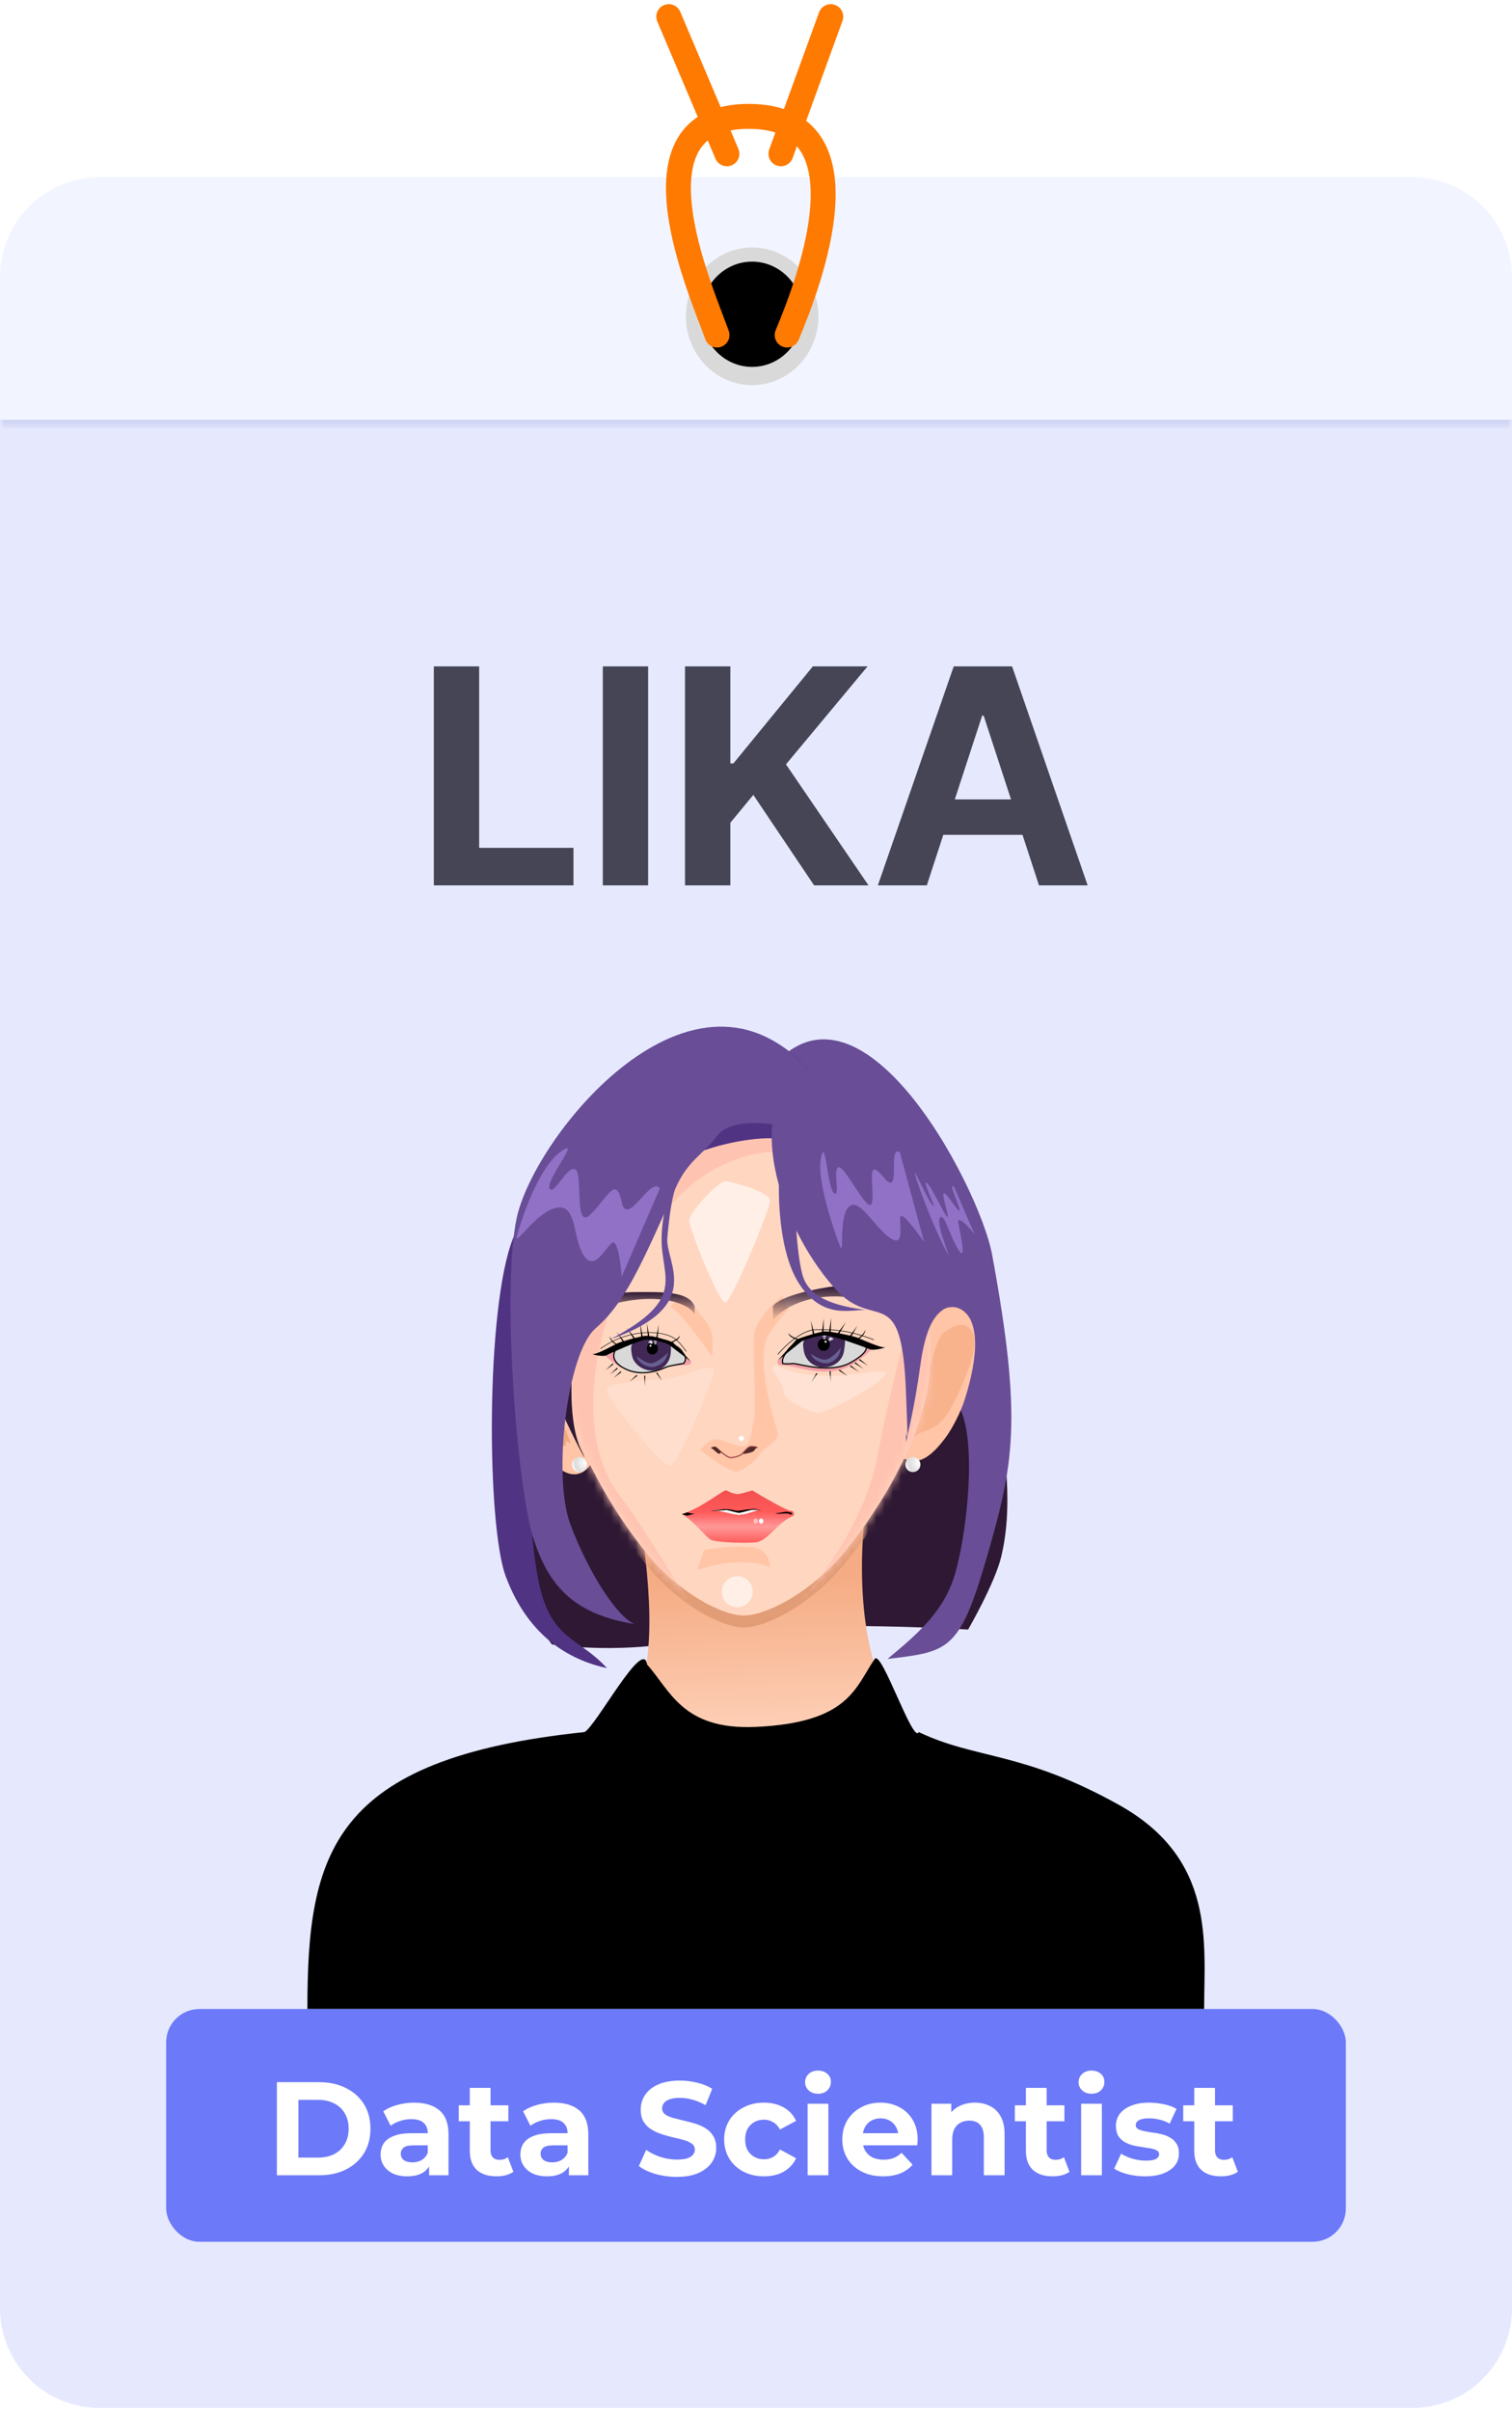 <svg width="182" height="290" viewBox="0 0 182 290" fill="none" xmlns="http://www.w3.org/2000/svg">
<mask id="path-2-inside-1_1644_16384" fill="white">
<path d="M0 33.309C0 26.681 5.373 21.309 12 21.309H170C176.627 21.309 182 26.681 182 33.309V51.504H0V33.309Z"/>
</mask>
<path d="M0 33.309C0 26.681 5.373 21.309 12 21.309H170C176.627 21.309 182 26.681 182 33.309V51.504H0V33.309Z" fill="#F2F5FF"/>
<path d="M0 21.309H182H0ZM182 52.504H0V50.504H182V52.504ZM0 51.504V21.309V51.504ZM182 21.309V51.504V21.309Z" fill="#CCD1F4" mask="url(#path-2-inside-1_1644_16384)"/>
<ellipse cx="90.537" cy="38.049" rx="7.974" ry="8.279" fill="#D9D9D9"/>
<ellipse cx="90.528" cy="37.804" rx="6.098" ry="6.331" fill="black"/>
<path d="M86.307 40.304C84.392 34.925 75.018 14.051 90.056 14C105.094 13.949 97.405 33.968 94.749 40.304" stroke="#FF7A00" stroke-width="3" stroke-linecap="round"/>
<path d="M80.5 2L87.5 18.5M94 18.5L100 2" stroke="#FF7A00" stroke-width="3" stroke-linecap="round"/>
<path d="M0 51.504H182V277.677C182 284.305 176.627 289.677 170 289.677H12C5.373 289.677 0 284.305 0 277.677V51.504Z" fill="#E6E9FE"/>
<path d="M52.219 106.504H69.029V101.992H57.677V80.161H52.219V106.504ZM78.016 80.161H72.559V106.504H78.016V80.161ZM82.455 106.504H87.913V98.972L90.678 95.625L97.992 106.504H104.541L94.608 91.95L104.432 80.161H97.846L88.277 91.841H87.913V80.161H82.455V106.504ZM111.563 106.504L113.546 100.428H123.079L125.062 106.504H130.92L121.824 80.161H114.801L105.669 106.504H111.563ZM114.929 96.171L118.222 86.092H118.403L121.696 96.171H114.929Z" fill="#464555"/>
<path d="M66.443 197.818C66.443 197.818 54.068 183.454 62.417 147.412C76.387 139.82 115.374 140.29 116.531 147.411C119.933 168.364 122.594 178.451 120.538 187.19C119.771 190.454 116.531 196.03 116.531 196.03C116.531 196.03 93.105 194.608 84.434 196.913C75.631 199.253 66.443 197.818 66.443 197.818Z" fill="#2E1833"/>
<path d="M76.554 177.246C85.055 174.513 105.57 171.26 104.841 176.362C104.462 179.02 102.599 189.446 104.841 198.682C106.902 207.171 114.563 214.372 125.834 217.466C120.471 220.294 103.748 238.52 88.709 237.576C69.662 236.381 52.384 215.477 54.013 215.477C55.625 215.477 75.133 212.206 77.436 202.218C79.298 194.148 77.069 184.425 76.554 177.246Z" fill="url(#paint0_linear_1644_16384)"/>
<mask id="mask0_1644_16384" style="mask-type:alpha" maskUnits="userSpaceOnUse" x="53" y="173" width="73" height="65">
<path d="M76.554 177.244C85.055 174.511 105.57 171.258 104.841 176.36C104.462 179.018 102.599 189.444 104.841 198.68C106.902 207.169 114.563 214.37 125.834 217.464C120.471 220.292 103.748 238.519 88.709 237.575C69.662 236.379 52.384 215.475 54.013 215.475C55.625 215.475 75.133 212.204 77.436 202.216C79.298 194.146 77.069 184.423 76.554 177.244Z" fill="url(#paint1_linear_1644_16384)"/>
</mask>
<g mask="url(#mask0_1644_16384)">
<path d="M111.982 165.085C111.982 172.153 107.261 181.388 101.468 188.349C97.608 192.987 92.245 195.781 89.542 195.781C86.838 195.781 81.662 193.006 77.881 188.349C72.016 181.127 67.211 171.324 67.211 163.81C67.211 145.693 75.782 131.498 89.542 131.498C103.301 131.498 111.982 146.967 111.982 165.085Z" fill="#E29C76"/>
</g>
<path d="M134.71 217.134C123.051 210.627 117.561 211.685 110.591 208.363C109.907 209.857 106.101 198.383 105.287 199.566C102.948 202.968 102.236 207.251 90.922 207.743C82.129 208.125 80.661 203.308 77.884 200.229C77.442 196.914 71.755 207.66 70.349 208.363C39.881 211.549 37 222.97 37 241.678H144.945C144.945 233.748 146.369 223.642 134.71 217.134Z" fill="black"/>
<ellipse rx="4.891" ry="10.59" transform="matrix(-0.847 0.531 0.269 0.963 67.387 166.83)" fill="#FFC5A6"/>
<path d="M95.302 137.31C94.38 135.575 96.748 130.713 98.047 128.498C107.571 119.687 114.62 147.952 117.942 152.29C121.263 156.629 117.128 158.086 115.535 157.679C114.791 157.489 114.537 160.547 113.908 163.644C113.191 167.18 110.62 172.591 110.62 172.591C110.62 172.591 111.908 159.102 110.62 154.493C109.333 149.884 96.454 139.479 95.302 137.31Z" fill="#2E1833"/>
<path d="M110.77 144.743C108.732 142.285 102.859 139.865 101.069 139.12C99.279 138.375 96.783 136.537 94.896 137.294L91.802 129.873C102.701 113.683 117.883 142.572 119.425 150.947C123.091 170.863 122.034 176.139 118.762 187.41C115.489 198.68 114.162 198.68 106.831 199.564C110.556 196.47 113.72 193.757 115.005 189.178C116.611 183.453 117.69 171.606 115.005 168.626C112.32 165.645 116.04 151.1 110.77 144.743Z" fill="#694D97"/>
<path d="M116.112 168.405C115.631 169.915 114.582 171.897 113.902 172.825C112.055 175.349 110.522 176.296 108.819 175.477C106.491 174.357 106.28 171.186 108.071 165.573C109.861 159.959 113.2 156.316 115.528 157.436C117.857 158.556 117.903 162.792 116.112 168.405Z" fill="#FFC5A6"/>
<path d="M111.922 171.941C113.754 171.256 114.807 168.8 115.61 167.065C115.985 166.257 117.715 162.366 117.224 160.67C116.871 159.452 115.611 158.681 113.559 160.37C112.895 160.769 111.742 164.396 111.701 166.637C111.659 168.878 109.114 173.405 109.711 173.046C110.971 172.288 110.089 172.625 111.922 171.941Z" fill="#F8B38D"/>
<path d="M63.794 166.899C63.257 165.501 63.215 159.616 65.026 160.287C65.536 160.7 67.371 167.243 67.499 169.475C67.627 171.706 69.047 173.968 68.588 173.595C67.62 172.809 68.725 174.497 67.336 173.769C65.946 173.041 64.466 168.646 63.794 166.899Z" fill="#EFA882"/>
<path d="M111.982 163.645C111.982 170.714 107.261 179.949 101.468 186.91C97.608 191.547 92.245 194.341 89.542 194.341C86.838 194.341 81.662 191.566 77.881 186.91C72.016 179.687 67.211 169.885 67.211 162.37C67.211 144.253 75.782 130.059 89.542 130.059C103.301 130.059 111.982 145.528 111.982 163.645Z" fill="#FFD6C0"/>
<mask id="mask1_1644_16384" style="mask-type:alpha" maskUnits="userSpaceOnUse" x="67" y="130" width="45" height="65">
<path d="M111.982 163.643C111.982 170.712 107.261 179.947 101.468 186.908C97.608 191.545 92.245 194.339 89.542 194.339C86.838 194.339 81.662 191.564 77.881 186.908C72.016 179.685 67.211 169.883 67.211 162.368C67.211 144.251 75.782 130.057 89.542 130.057C103.301 130.057 111.982 145.526 111.982 163.643Z" fill="#FFD6C0"/>
</mask>
<g mask="url(#mask1_1644_16384)">
<g filter="url(#filter0_f_1644_16384)">
<path d="M86.829 196.051C84.253 196.322 79.035 185.67 74.662 180.021C66.528 169.514 74.797 146.028 86.829 140.232C94.343 136.613 98.081 139.758 100.386 142.198C102.139 141.246 100.543 136.239 100.386 135.182C99.687 135.372 95.5 129.401 88.185 129.692C79.769 130.027 68.101 136.66 67.578 137.487C66.358 139.419 68.154 182.8 70.052 187.85C71.95 192.899 84.897 200.796 91.438 201.474C97.979 202.152 105.91 193.713 109.163 190.595C111.766 188.1 112.892 168.837 113.129 159.516L110.655 150.908C110.474 155.822 107.191 166.525 105.673 174.903C103.775 185.376 94.997 194.797 92.251 196.051C89.506 197.305 89.405 195.78 86.829 196.051Z" fill="#FFC4B1"/>
</g>
</g>
<path d="M69.937 174.383C68.383 171.13 68.727 165.007 69.093 162.353C67.931 162.267 65.666 162.664 65.894 164.936C66.179 167.776 71.88 178.449 69.937 174.383Z" fill="#2E1833"/>
<path d="M85.691 160.579C85.536 159.148 83.255 156.835 82.134 155.857C81.473 156.332 80.305 157.302 80.926 157.388C81.547 157.474 84.362 161.276 85.691 163.166C85.756 162.901 85.847 162.011 85.691 160.579Z" fill="#FFC5A6"/>
<path d="M91.596 186.461C90.381 185.687 86.179 186.196 84.716 186.461C84.672 187.273 83.595 189.074 84.173 188.833C85.8 188.155 89.969 187.342 92.73 188.554C92.563 188.337 92.81 187.234 91.596 186.461Z" fill="#FFC5A6"/>
<path d="M90.758 160.722C90.86 158.906 93.063 156.751 94.152 155.9L94.878 157.548C94.743 157.615 94.101 158.279 92.615 160.401C90.758 163.053 93.106 170.729 93.554 172.096C94.003 173.462 92.18 173.85 91.582 174.814C90.984 175.779 89.52 176.843 88.709 177.024C88.06 177.169 85.399 175.444 84.289 174.372C84.759 173.997 85.276 173.221 85.976 173.14C86.851 173.04 88.794 174.145 89.584 173.984C90.374 173.823 90.502 171.915 90.758 170.729C91.014 169.544 90.63 162.993 90.758 160.722Z" fill="#FFC5A6"/>
<path d="M86.234 174.154C86.416 174.372 87.549 175.348 87.913 175.348C88.357 175.348 88.765 175.222 89.149 175.035C89.352 174.936 89.841 174.279 90.072 174.154C90.318 174.022 90.254 174.005 90.597 174.024C90.871 174.039 91.115 174.117 91.202 174.154" stroke="#A0464E" stroke-width="0.143"/>
<path d="M85.518 174.196C85.497 174.206 85.478 174.215 85.461 174.223C85.478 174.208 85.497 174.2 85.518 174.196C85.701 174.103 86.004 173.925 86.207 174.087C86.432 174.268 86.704 174.549 86.787 174.684C86.781 174.722 86.711 174.946 86.472 174.856C86.198 174.752 85.755 174.15 85.518 174.196Z" fill="#532929"/>
<path d="M90.142 174.141C90.443 173.925 90.975 174.051 91.203 174.141C90.931 174.073 90.921 174.536 90.523 174.671C90.205 174.78 89.442 174.951 89.435 174.905C89.546 174.743 89.842 174.357 90.142 174.141Z" fill="#532929"/>
<path d="M93.039 158.925V157.123C93.702 156.219 96.355 155.364 99.717 154.831C103.079 154.299 106.92 156.317 109.009 157.886L109.018 157.899C109.389 158.404 109.642 158.75 109.009 158.398C100.303 153.566 94.115 157.083 93.039 158.925Z" fill="url(#paint2_linear_1644_16384)"/>
<path d="M83.617 158.107V157.136C82.872 155.298 79.641 155.434 76.534 155.434C73.28 155.434 71.1 156.56 69.198 158.107C68.856 158.611 68.59 158.911 69.198 158.611C76.771 154.866 82.637 156.291 83.617 158.107Z" fill="url(#paint3_linear_1644_16384)"/>
<ellipse cx="109.889" cy="176.186" rx="0.903" ry="0.903" transform="rotate(1.806 109.889 176.186)" fill="url(#paint4_radial_1644_16384)"/>
<ellipse cx="69.749" cy="176.186" rx="0.903" ry="0.903" transform="rotate(1.806 69.749 176.186)" fill="url(#paint5_radial_1644_16384)"/>
<path d="M97.865 160.724C96.529 160.873 94.54 162.763 93.668 163.666C93.388 163.947 93.836 164.284 94.015 164.257C95.507 164.036 99.566 166.246 102.92 163.947C103.687 163.402 105.131 162.312 104.77 162.312C104.409 162.312 101.611 161.066 100.257 160.444C99.941 160.397 99.02 160.388 97.865 160.724Z" fill="#F29FA6"/>
<path d="M99.987 166.244L99.852 164.983C99.96 164.908 99.987 164.952 99.987 164.983V166.244Z" fill="black"/>
<path d="M102.049 165.546L101 164.888C101.009 164.754 101.059 164.758 101.083 164.777L102.049 165.546Z" fill="black"/>
<path d="M103.392 165.044L102.344 164.386C102.353 164.252 102.403 164.256 102.427 164.275L103.392 165.044Z" fill="black"/>
<path d="M103.939 164.667L102.891 164.01C102.9 163.875 102.95 163.879 102.974 163.898L103.939 164.667Z" fill="black"/>
<path d="M104.478 164.291L103.43 163.633C103.439 163.498 103.489 163.503 103.513 163.522L104.478 164.291Z" fill="black"/>
<path d="M97.661 166.3L98.258 165.192C98.388 165.196 98.386 165.248 98.368 165.273L97.661 166.3Z" fill="black"/>
<path d="M94.928 160.35C94.964 160.649 95.725 160.972 96.102 161.097L95.966 161.144C95.786 161.144 94.837 160.77 94.928 160.35Z" fill="black"/>
<path d="M104.134 159.975C104.1 160.291 103.575 160.868 103.23 160.999L103.354 161.049C103.52 161.049 104.218 160.42 104.134 159.975Z" fill="black"/>
<path d="M95.509 164.035C95.082 164.035 94.849 164.113 94.232 164.035C94.02 163.372 94.622 162.824 94.802 162.45C94.983 162.077 95.795 161.563 96.247 161.189C96.698 160.816 99.135 160.349 99.722 160.302C100.191 160.265 103.06 161.137 104.053 161.604C104.55 162.071 104.395 162.783 102.409 163.904C99.927 165.305 96.149 164.035 95.509 164.035Z" fill="#D9D9D9" stroke="black" stroke-width="0.142"/>
<path d="M101.611 162.412C101.474 163.645 100.411 164.482 99.153 164.482C97.895 164.482 96.918 163.645 96.736 162.412C96.553 161.178 96.6 160.87 99.153 160.209C102.206 160.605 101.747 161.178 101.611 162.412Z" fill="#412856"/>
<ellipse cx="99.151" cy="161.753" rx="0.729" ry="0.749" fill="black"/>
<path d="M99.069 160.827L99.023 160.694L99.433 160.65L99.388 160.827H99.069Z" fill="#D9D9D9"/>
<path d="M99.146 161.09L99.055 160.914H99.374L99.328 161.09H99.146Z" fill="#D9D9D9"/>
<path d="M99.703 161.178L99.885 160.87C100.068 160.835 100.265 161.002 100.341 161.09L99.885 161.311L99.703 161.178Z" fill="#D9D9D9"/>
<ellipse cx="99.379" cy="161.4" rx="0.137" ry="0.132" fill="#D9D9D9"/>
<g filter="url(#filter1_f_1644_16384)">
<path d="M99.718 163.456C99.025 163.817 98.119 163.134 97.586 162.876C97.919 163.714 99.184 164.222 99.918 163.907C101.117 163.392 101.117 162.597 101.25 162.039C101.139 162.275 100.41 163.095 99.718 163.456Z" fill="#8E96CC" fill-opacity="0.5"/>
</g>
<path d="M95.874 161.143L93.617 163.665C94.43 163.011 96.126 161.647 96.415 161.423C96.776 161.143 98.536 160.629 99.349 160.629C100.161 160.629 104.178 162.077 104.674 162.311C105.171 162.544 106.931 162.03 106.434 162.077C105.938 162.124 103.636 161.096 103.185 160.909C102.734 160.723 100.071 160.162 99.349 160.162C98.771 160.162 96.611 160.832 95.874 161.143Z" fill="black"/>
<path d="M97.865 160.63L97.594 158.855L98.045 160.537L97.865 160.63Z" fill="black"/>
<path d="M98.916 160.367L99.172 158.59L99.115 160.334L98.916 160.367Z" fill="black"/>
<path d="M99.791 160.305L100.047 158.527L99.99 160.271L99.791 160.305Z" fill="black"/>
<path d="M100.774 160.467L101.82 159.033L100.965 160.537L100.774 160.467Z" fill="black"/>
<path d="M102.165 160.895L103.211 159.461L102.355 160.965L102.165 160.895Z" fill="black"/>
<path d="M93.625 162.934C94.476 161.883 96.587 159.951 98.242 159.951C100.305 159.951 101.845 159.917 105.185 161.171" stroke="black" stroke-width="0.068"/>
<path d="M79.156 161.156C80.381 161.234 82.293 162.962 83.135 163.792C83.404 164.049 82.869 164.214 82.705 164.223C82.573 164.23 77.327 164.425 74.72 164.521C73.992 164.033 72.619 163.051 72.948 163.033C73.277 163.015 75.761 161.673 76.962 161.003C77.247 160.943 78.086 160.888 79.156 161.156Z" fill="#F29FA6"/>
<path d="M77.617 166.744L77.674 165.518C77.571 165.452 77.549 165.495 77.551 165.525L77.617 166.744Z" fill="black"/>
<path d="M75.771 166.212L76.691 165.524C76.676 165.394 76.631 165.401 76.61 165.421L75.771 166.212Z" fill="black"/>
<path d="M73.849 165.772L74.769 165.084C74.754 164.955 74.709 164.962 74.688 164.981L73.849 165.772Z" fill="black"/>
<path d="M73.419 165.343L74.34 164.655C74.325 164.525 74.279 164.532 74.259 164.552L73.419 165.343Z" fill="black"/>
<path d="M72.896 164.827L73.816 164.139C73.801 164.01 73.756 164.016 73.735 164.036L72.896 164.827Z" fill="black"/>
<path d="M79.711 166.151L79.109 165.109C78.99 165.12 78.995 165.17 79.013 165.194L79.711 166.151Z" fill="black"/>
<path d="M81.807 160.649C81.79 160.939 81.113 161.29 80.777 161.429L80.903 161.468C81.067 161.459 81.912 161.051 81.807 160.649Z" fill="black"/>
<path d="M73.397 160.744C73.444 161.048 73.953 161.579 74.275 161.69L74.164 161.744C74.013 161.752 73.344 161.178 73.397 160.744Z" fill="black"/>
<path d="M80.326 164.406C80.554 164.327 81.733 164.106 82.294 164.006C82.837 163.306 82.231 162.836 82.047 162.511C81.864 162.185 81.095 161.766 80.663 161.454C80.232 161.142 77.977 160.846 77.438 160.833C77.006 160.823 75.125 161.755 74.239 162.223C73.807 162.665 73.411 163.777 75.284 164.681C77.626 165.811 80.042 164.506 80.326 164.406Z" fill="#D9D9D9" stroke="black" stroke-width="0.143"/>
<path d="M76.065 163.002C76.253 164.196 77.531 164.943 78.667 164.882C79.802 164.82 80.639 163.957 80.739 162.748C80.838 161.539 80.779 161.241 78.441 160.723C75.707 161.259 75.876 161.809 76.065 163.002Z" fill="#412856"/>
<g filter="url(#filter2_f_1644_16384)">
<path d="M78.706 163.93C77.959 164.222 77.114 163.449 76.6 163.138C76.844 164.009 78.075 164.644 78.858 164.401C80.139 164.004 80.229 163.209 80.429 162.663C80.289 162.888 79.453 163.637 78.706 163.93Z" fill="#8E96CC" fill-opacity="0.5"/>
</g>
<ellipse rx="0.659" ry="0.73" transform="matrix(-0.999 0.054 0.054 0.999 78.522 162.222)" fill="black"/>
<path d="M79.023 161.441L79.057 161.31L78.685 161.288L78.735 161.457L79.023 161.441Z" fill="#D9D9D9"/>
<path d="M78.951 161.705L79.023 161.529L78.736 161.545L78.786 161.714L78.951 161.705Z" fill="#D9D9D9"/>
<path d="M78.595 161.535L78.414 161.244C78.248 161.219 78.078 161.391 78.014 161.481L78.437 161.673L78.595 161.535Z" fill="#D9D9D9"/>
<ellipse rx="0.124" ry="0.129" transform="matrix(-0.999 0.054 0.054 0.999 78.298 161.891)" fill="#D9D9D9"/>
<path d="M80.988 161.464L83.176 163.79C82.402 163.198 80.784 161.964 80.509 161.762C80.165 161.509 78.535 161.1 77.795 161.14C77.055 161.18 73.471 162.779 73.031 163.029C72.591 163.279 70.96 162.87 71.415 162.89C71.87 162.911 73.913 161.804 74.314 161.601C74.716 161.398 77.112 160.724 77.77 160.688C78.296 160.66 80.3 161.2 80.988 161.464Z" fill="black"/>
<path d="M79.144 161.065L79.297 159.336L78.974 160.984L79.144 161.065Z" fill="black"/>
<path d="M78.178 160.865L77.852 159.16L77.995 160.843L78.178 160.865Z" fill="black"/>
<path d="M77.374 160.848L77.047 159.143L77.19 160.826L77.374 160.848Z" fill="black"/>
<path d="M76.482 161.053L75.453 159.719L76.312 161.13L76.482 161.053Z" fill="black"/>
<path d="M75.255 161.536L74.227 160.201L75.085 161.612L75.255 161.536Z" fill="black"/>
<path d="M82.617 162.579C82.068 161.955 81.649 161.036 80.374 160.621C78.361 159.965 75.068 160.221 72.269 162.25" stroke="black" stroke-width="0.063"/>
<path d="M87.446 179.295C87.13 179.118 84.73 181.274 82.078 182.157C83.508 182.913 85.103 185.099 85.668 185.276C86.374 185.497 88.773 185.663 90.834 185.553C92.483 185.464 93.57 183.041 95.548 182.341C95.605 182.138 95.605 181.732 95.153 181.732C94.701 181.732 91.897 180.108 90.552 179.295C90.072 179.443 89.044 179.738 88.773 179.738C88.434 179.738 87.842 179.517 87.446 179.295Z" fill="url(#paint6_linear_1644_16384)"/>
<path d="M87.6 181.637C87.387 181.58 86.189 181.66 85.617 181.707C86.564 181.66 88.222 182.174 88.518 182.174C88.755 182.174 88.893 182.237 88.932 182.268C88.982 182.237 89.145 182.174 89.406 182.174C89.666 182.174 90.797 181.816 91.33 181.637C91.152 181.621 90.767 181.59 90.649 181.59C90.501 181.59 89.406 181.707 89.169 181.8C88.932 181.894 87.867 181.707 87.6 181.637Z" fill="white"/>
<path d="M94.488 181.873C94.351 181.915 93.653 182.014 93.32 182.058C93.633 182.163 94.203 182.058 94.602 182.058C95 182.058 95.057 182.163 95.143 182.189C95.228 182.215 95.342 182.189 95.342 182.058C95.342 181.926 94.659 181.821 94.488 181.873Z" fill="black"/>
<path d="M85.586 181.707C85.923 181.698 86.666 181.66 86.936 181.577C87.273 181.473 88.089 181.603 88.483 181.707C88.876 181.811 89.748 181.577 90.058 181.577C90.367 181.577 90.592 181.447 91.126 181.577C91.41 181.646 91.602 181.681 91.716 181.696C91.757 181.7 91.795 181.704 91.829 181.707C91.81 181.707 91.773 181.704 91.716 181.696C91.332 181.661 90.698 181.61 90.536 181.629C90.311 181.655 89.242 181.967 88.989 181.993C88.736 182.019 87.667 181.655 87.414 181.655C87.161 181.655 85.951 181.837 85.586 181.707Z" fill="black"/>
<path d="M82.078 182.157L82.741 181.936C82.741 181.954 82.85 181.932 82.964 181.999C83.107 182.083 83.85 182.111 83.65 182.111C83.49 182.111 82.954 182.26 82.707 182.334L82.078 182.157Z" fill="black"/>
<ellipse cx="90.963" cy="182.979" rx="0.268" ry="0.305" fill="white" fill-opacity="0.5"/>
<ellipse cx="91.619" cy="182.979" rx="0.268" ry="0.305" fill="white"/>
<path d="M73.06 143.751C75.684 141.291 83.245 138.87 85.548 138.125C87.852 137.379 92.473 136.453 94.903 137.21L97.479 128.872C83.448 112.672 64.907 140.964 61.752 148.959C58.437 157.356 58.588 183.508 60.871 189.621C63.154 195.735 67.309 199.419 73.06 200.671C70.121 197.43 67.165 197.297 65.511 192.715C63.444 186.988 62.875 170.593 66.332 167.61C69.789 164.628 66.275 150.112 73.06 143.751Z" fill="#513384"/>
<path d="M81.346 142.868C82.803 139.581 84.668 138.869 86.294 136.666C87.921 134.463 92.88 134.994 95.31 135.751L97.58 129.007C83.549 112.807 64.322 136.563 62.193 146.527C60.396 154.932 62.192 178.571 64.182 184.979C66.172 191.388 69.709 194.261 76.338 195.366C73.686 194.04 70.257 187.794 68.603 183.212C66.536 177.484 68.24 162.769 71.697 159.786C75.154 156.804 77.182 152.261 81.346 142.868Z" fill="#694D97"/>
<path d="M100.425 154.923C93.358 146.906 89.857 133.296 96.228 129.116C110.296 125.359 113.081 146.243 114.572 153.598C115.765 159.481 112.584 154.693 111.036 162.658C110.684 164.473 110.488 167.277 109.217 172.764C109.214 172.806 109.209 172.824 109.203 172.824C109.153 173.041 109.101 173.262 109.047 173.487C109.047 171.743 109.157 172.829 109.203 172.824C109.208 172.804 109.213 172.784 109.217 172.764C109.239 172.502 109.209 171.289 109.047 167.299C108.501 153.832 105.272 160.421 100.425 154.923Z" fill="#694D97"/>
<path d="M79.634 149.005C79.687 143.245 82.947 138.596 84.283 136.535L85.837 137.197C81.859 140.512 80.975 141.616 80.325 148.923C80.066 151.843 84.952 157.135 73.46 161.113C82.742 156.251 79.591 153.73 79.634 149.005Z" fill="#694D97"/>
<ellipse cx="89.227" cy="173.039" rx="0.305" ry="0.305" fill="white"/>
<g filter="url(#filter3_f_1644_16384)">
<ellipse cx="88.747" cy="191.477" rx="1.864" ry="1.864" fill="white" fill-opacity="0.6"/>
</g>
<g filter="url(#filter4_f_1644_16384)">
<path d="M85.936 164.838C85.936 165.867 81.645 176.327 80.615 176.327C79.586 176.327 73.023 168.24 73.023 167.21C73.023 166.181 78.976 165.956 80.005 165.956C81.035 165.956 85.936 163.808 85.936 164.838Z" fill="white" fill-opacity="0.2"/>
</g>
<g filter="url(#filter5_f_1644_16384)">
<path d="M92.685 144.43C92.685 145.46 88.063 156.693 87.288 156.693C86.513 156.693 82.961 147.833 82.961 146.803C82.961 145.773 86.513 142.107 87.288 142.107C88.063 142.107 92.685 143.4 92.685 144.43Z" fill="white" fill-opacity="0.6"/>
</g>
<g filter="url(#filter6_f_1644_16384)">
<path d="M106.638 165.176C106.638 166.206 99.602 169.955 98.572 169.955C97.543 169.955 94.336 168.476 94.336 167.447C94.336 166.417 92.222 164.193 93.251 164.193C99.25 167.108 106.638 164.147 106.638 165.176Z" fill="white" fill-opacity="0.3"/>
</g>
<path d="M74.826 153.598L79.425 142.974C78.321 141.365 75.501 147.8 74.826 144.583C74.152 141.365 73.171 144.013 71.117 146.057C69.063 148.102 70.197 141.566 69.308 140.728C68.42 139.89 66.672 143.946 66.151 142.974C65.63 142.002 70.197 136.539 67.438 138.583C64.679 140.628 62.625 147.163 62.227 148.672C61.828 150.18 64.551 145.722 67.004 145.286C69.456 144.851 68.91 148.772 70.197 150.917C71.485 153.062 72.742 150.28 73.631 149.543C74.342 148.953 74.724 152.001 74.826 153.598Z" fill="#9171C5"/>
<path d="M111.248 149.441L108.315 138.613C106.797 137.641 108.553 144.213 106.432 141.7C104.311 139.188 105.14 141.825 105.007 144.343C104.874 146.861 102.059 140.828 101.081 140.439C100.104 140.049 101.227 144.18 100.397 143.539C99.567 142.898 99.374 136.512 98.82 139.291C98.266 142.07 100.532 148.444 101.1 149.887C101.668 151.33 100.911 146.492 102.141 145.208C103.372 143.924 105.14 147.493 107.054 148.857C108.968 150.221 108.232 147.366 108.368 146.403C108.477 145.633 110.333 148.108 111.248 149.441Z" fill="#9171C5"/>
<path d="M117.324 148.517L114.879 142.842C113.691 141.665 116.799 147.619 114.879 144.981C112.96 142.344 113.529 143.73 114.01 145.866C114.49 148.002 112.29 142.884 111.578 142.33C110.865 141.775 112.915 145.719 112.241 144.981C111.566 144.243 109.597 139.48 110.253 141.667C110.916 143.877 112.902 148.738 114.008 150.728C114.752 152.066 112.626 147.357 113.124 146.529C113.622 145.7 114.231 148.518 115.335 150.285C116.508 152.165 115.464 147.826 115.335 147.028C115.231 146.39 116.219 147.028 117.324 148.517Z" fill="#9171C5"/>
<path d="M96.226 154.482C92.851 149.393 93.478 137.653 94.902 135.035L97.305 135.572C94.902 139.455 95.761 150.896 96.668 153.598C97.576 156.3 100.866 157.134 104.182 157.576C102.184 157.576 98.994 158.657 96.226 154.482Z" fill="#694D97"/>
<rect x="20" y="241.678" width="142" height="28" rx="4" fill="#6C79F9"/>
<path d="M33.328 261.678V250.478H38.416C39.632 250.478 40.704 250.712 41.632 251.182C42.56 251.64 43.285 252.286 43.808 253.118C44.331 253.95 44.592 254.936 44.592 256.078C44.592 257.208 44.331 258.195 43.808 259.038C43.285 259.87 42.56 260.52 41.632 260.99C40.704 261.448 39.632 261.678 38.416 261.678H33.328ZM35.92 259.55H38.288C39.035 259.55 39.68 259.411 40.224 259.134C40.779 258.846 41.205 258.44 41.504 257.918C41.813 257.395 41.968 256.782 41.968 256.078C41.968 255.363 41.813 254.75 41.504 254.238C41.205 253.715 40.779 253.315 40.224 253.038C39.68 252.75 39.035 252.606 38.288 252.606H35.92V259.55ZM51.651 261.678V259.998L51.491 259.63V256.622C51.491 256.088 51.325 255.672 50.995 255.374C50.675 255.075 50.179 254.926 49.507 254.926C49.048 254.926 48.595 255 48.147 255.15C47.709 255.288 47.336 255.48 47.027 255.726L46.131 253.982C46.6 253.651 47.165 253.395 47.827 253.214C48.488 253.032 49.16 252.942 49.843 252.942C51.155 252.942 52.173 253.251 52.899 253.87C53.624 254.488 53.987 255.454 53.987 256.766V261.678H51.651ZM49.027 261.806C48.355 261.806 47.779 261.694 47.299 261.47C46.819 261.235 46.451 260.92 46.195 260.526C45.939 260.131 45.811 259.688 45.811 259.198C45.811 258.686 45.933 258.238 46.179 257.854C46.435 257.47 46.835 257.171 47.379 256.958C47.923 256.734 48.632 256.622 49.507 256.622H51.795V258.078H49.779C49.192 258.078 48.787 258.174 48.563 258.366C48.349 258.558 48.243 258.798 48.243 259.086C48.243 259.406 48.365 259.662 48.611 259.854C48.867 260.035 49.213 260.126 49.651 260.126C50.067 260.126 50.44 260.03 50.771 259.838C51.101 259.635 51.341 259.342 51.491 258.958L51.875 260.11C51.693 260.664 51.363 261.086 50.883 261.374C50.403 261.662 49.784 261.806 49.027 261.806ZM59.766 261.806C58.752 261.806 57.963 261.55 57.398 261.038C56.832 260.515 56.55 259.742 56.55 258.718V251.166H59.046V258.686C59.046 259.048 59.142 259.331 59.334 259.534C59.526 259.726 59.787 259.822 60.118 259.822C60.512 259.822 60.848 259.715 61.126 259.502L61.798 261.262C61.542 261.443 61.232 261.582 60.87 261.678C60.518 261.763 60.15 261.806 59.766 261.806ZM55.222 255.182V253.262H61.19V255.182H55.222ZM68.479 261.678V259.998L68.319 259.63V256.622C68.319 256.088 68.153 255.672 67.823 255.374C67.503 255.075 67.007 254.926 66.335 254.926C65.876 254.926 65.423 255 64.975 255.15C64.537 255.288 64.164 255.48 63.855 255.726L62.959 253.982C63.428 253.651 63.993 253.395 64.655 253.214C65.316 253.032 65.988 252.942 66.671 252.942C67.983 252.942 69.001 253.251 69.727 253.87C70.452 254.488 70.815 255.454 70.815 256.766V261.678H68.479ZM65.855 261.806C65.183 261.806 64.607 261.694 64.127 261.47C63.647 261.235 63.279 260.92 63.023 260.526C62.767 260.131 62.639 259.688 62.639 259.198C62.639 258.686 62.761 258.238 63.007 257.854C63.263 257.47 63.663 257.171 64.207 256.958C64.751 256.734 65.46 256.622 66.335 256.622H68.623V258.078H66.607C66.02 258.078 65.615 258.174 65.391 258.366C65.177 258.558 65.071 258.798 65.071 259.086C65.071 259.406 65.194 259.662 65.439 259.854C65.695 260.035 66.041 260.126 66.479 260.126C66.895 260.126 67.268 260.03 67.599 259.838C67.93 259.635 68.169 259.342 68.319 258.958L68.703 260.11C68.522 260.664 68.191 261.086 67.711 261.374C67.231 261.662 66.612 261.806 65.855 261.806ZM81.461 261.87C80.565 261.87 79.707 261.752 78.885 261.518C78.064 261.272 77.403 260.958 76.901 260.574L77.781 258.622C78.261 258.963 78.826 259.246 79.477 259.47C80.138 259.683 80.805 259.79 81.477 259.79C81.989 259.79 82.4 259.742 82.709 259.646C83.029 259.539 83.264 259.395 83.413 259.214C83.562 259.032 83.637 258.824 83.637 258.59C83.637 258.291 83.52 258.056 83.285 257.886C83.05 257.704 82.741 257.56 82.357 257.454C81.973 257.336 81.546 257.23 81.077 257.134C80.618 257.027 80.154 256.899 79.685 256.75C79.227 256.6 78.805 256.408 78.421 256.174C78.037 255.939 77.722 255.63 77.477 255.246C77.243 254.862 77.125 254.371 77.125 253.774C77.125 253.134 77.296 252.552 77.637 252.03C77.989 251.496 78.512 251.075 79.205 250.766C79.909 250.446 80.789 250.286 81.845 250.286C82.549 250.286 83.243 250.371 83.925 250.542C84.608 250.702 85.21 250.947 85.733 251.278L84.933 253.246C84.41 252.947 83.888 252.728 83.365 252.59C82.843 252.44 82.331 252.366 81.829 252.366C81.328 252.366 80.917 252.424 80.597 252.542C80.277 252.659 80.048 252.814 79.909 253.006C79.77 253.187 79.701 253.4 79.701 253.646C79.701 253.934 79.819 254.168 80.053 254.35C80.288 254.52 80.597 254.659 80.981 254.766C81.365 254.872 81.787 254.979 82.245 255.086C82.715 255.192 83.178 255.315 83.637 255.454C84.106 255.592 84.533 255.779 84.917 256.014C85.301 256.248 85.611 256.558 85.845 256.942C86.091 257.326 86.213 257.811 86.213 258.398C86.213 259.027 86.037 259.603 85.685 260.126C85.333 260.648 84.805 261.07 84.101 261.39C83.408 261.71 82.528 261.87 81.461 261.87ZM91.968 261.806C91.04 261.806 90.214 261.619 89.488 261.246C88.763 260.862 88.192 260.334 87.776 259.662C87.371 258.99 87.168 258.227 87.168 257.374C87.168 256.51 87.371 255.747 87.776 255.086C88.192 254.414 88.763 253.891 89.488 253.518C90.214 253.134 91.04 252.942 91.968 252.942C92.875 252.942 93.664 253.134 94.336 253.518C95.008 253.891 95.504 254.43 95.824 255.134L93.888 256.174C93.664 255.768 93.382 255.47 93.04 255.278C92.71 255.086 92.347 254.99 91.952 254.99C91.526 254.99 91.142 255.086 90.8 255.278C90.459 255.47 90.187 255.742 89.984 256.094C89.792 256.446 89.696 256.872 89.696 257.374C89.696 257.875 89.792 258.302 89.984 258.654C90.187 259.006 90.459 259.278 90.8 259.47C91.142 259.662 91.526 259.758 91.952 259.758C92.347 259.758 92.71 259.667 93.04 259.486C93.382 259.294 93.664 258.99 93.888 258.574L95.824 259.63C95.504 260.323 95.008 260.862 94.336 261.246C93.664 261.619 92.875 261.806 91.968 261.806ZM97.215 261.678V253.07H99.71V261.678H97.215ZM98.463 251.87C98.004 251.87 97.63 251.736 97.343 251.47C97.055 251.203 96.91 250.872 96.91 250.478C96.91 250.083 97.055 249.752 97.343 249.486C97.63 249.219 98.004 249.086 98.463 249.086C98.921 249.086 99.294 249.214 99.582 249.47C99.871 249.715 100.015 250.035 100.015 250.43C100.015 250.846 99.871 251.192 99.582 251.47C99.305 251.736 98.932 251.87 98.463 251.87ZM106.299 261.806C105.318 261.806 104.454 261.614 103.707 261.23C102.971 260.846 102.4 260.323 101.995 259.662C101.59 258.99 101.387 258.227 101.387 257.374C101.387 256.51 101.584 255.747 101.979 255.086C102.384 254.414 102.934 253.891 103.627 253.518C104.32 253.134 105.104 252.942 105.979 252.942C106.822 252.942 107.579 253.123 108.251 253.486C108.934 253.838 109.472 254.35 109.867 255.022C110.262 255.683 110.459 256.478 110.459 257.406C110.459 257.502 110.454 257.614 110.443 257.742C110.432 257.859 110.422 257.971 110.411 258.078H103.419V256.622H109.099L108.139 257.054C108.139 256.606 108.048 256.216 107.867 255.886C107.686 255.555 107.435 255.299 107.115 255.118C106.795 254.926 106.422 254.83 105.995 254.83C105.568 254.83 105.19 254.926 104.859 255.118C104.539 255.299 104.288 255.56 104.107 255.902C103.926 256.232 103.835 256.627 103.835 257.086V257.47C103.835 257.939 103.936 258.355 104.139 258.718C104.352 259.07 104.646 259.342 105.019 259.534C105.403 259.715 105.851 259.806 106.363 259.806C106.822 259.806 107.222 259.736 107.563 259.598C107.915 259.459 108.235 259.251 108.523 258.974L109.851 260.414C109.456 260.862 108.96 261.208 108.363 261.454C107.766 261.688 107.078 261.806 106.299 261.806ZM117.353 252.942C118.035 252.942 118.643 253.08 119.177 253.358C119.721 253.624 120.147 254.04 120.457 254.606C120.766 255.16 120.921 255.875 120.921 256.75V261.678H118.425V257.134C118.425 256.44 118.27 255.928 117.961 255.598C117.662 255.267 117.235 255.102 116.681 255.102C116.286 255.102 115.929 255.187 115.609 255.358C115.299 255.518 115.054 255.768 114.873 256.11C114.702 256.451 114.617 256.888 114.617 257.422V261.678H112.121V253.07H114.505V255.454L114.057 254.734C114.366 254.158 114.809 253.715 115.385 253.406C115.961 253.096 116.617 252.942 117.353 252.942ZM126.703 261.806C125.69 261.806 124.901 261.55 124.335 261.038C123.77 260.515 123.487 259.742 123.487 258.718V251.166H125.983V258.686C125.983 259.048 126.079 259.331 126.271 259.534C126.463 259.726 126.725 259.822 127.055 259.822C127.45 259.822 127.786 259.715 128.063 259.502L128.735 261.262C128.479 261.443 128.17 261.582 127.807 261.678C127.455 261.763 127.087 261.806 126.703 261.806ZM122.159 255.182V253.262H128.127V255.182H122.159ZM130.136 261.678V253.07H132.632V261.678H130.136ZM131.384 251.87C130.926 251.87 130.552 251.736 130.264 251.47C129.976 251.203 129.832 250.872 129.832 250.478C129.832 250.083 129.976 249.752 130.264 249.486C130.552 249.219 130.926 249.086 131.384 249.086C131.843 249.086 132.216 249.214 132.504 249.47C132.792 249.715 132.936 250.035 132.936 250.43C132.936 250.846 132.792 251.192 132.504 251.47C132.227 251.736 131.854 251.87 131.384 251.87ZM137.845 261.806C137.109 261.806 136.4 261.72 135.717 261.55C135.045 261.368 134.512 261.144 134.117 260.878L134.949 259.086C135.344 259.331 135.808 259.534 136.341 259.694C136.885 259.843 137.418 259.918 137.941 259.918C138.517 259.918 138.922 259.848 139.157 259.71C139.402 259.571 139.525 259.379 139.525 259.134C139.525 258.931 139.429 258.782 139.237 258.686C139.056 258.579 138.81 258.499 138.501 258.446C138.192 258.392 137.85 258.339 137.477 258.286C137.114 258.232 136.746 258.163 136.373 258.078C136 257.982 135.658 257.843 135.349 257.662C135.04 257.48 134.789 257.235 134.597 256.926C134.416 256.616 134.325 256.216 134.325 255.726C134.325 255.182 134.48 254.702 134.789 254.286C135.109 253.87 135.568 253.544 136.165 253.31C136.762 253.064 137.477 252.942 138.309 252.942C138.896 252.942 139.493 253.006 140.101 253.134C140.709 253.262 141.216 253.448 141.621 253.694L140.789 255.47C140.373 255.224 139.952 255.059 139.525 254.974C139.109 254.878 138.704 254.83 138.309 254.83C137.754 254.83 137.349 254.904 137.093 255.054C136.837 255.203 136.709 255.395 136.709 255.63C136.709 255.843 136.8 256.003 136.981 256.11C137.173 256.216 137.424 256.302 137.733 256.366C138.042 256.43 138.378 256.488 138.741 256.542C139.114 256.584 139.488 256.654 139.861 256.75C140.234 256.846 140.57 256.984 140.869 257.166C141.178 257.336 141.429 257.576 141.621 257.886C141.813 258.184 141.909 258.579 141.909 259.07C141.909 259.603 141.749 260.078 141.429 260.494C141.109 260.899 140.645 261.219 140.037 261.454C139.44 261.688 138.709 261.806 137.845 261.806ZM146.969 261.806C145.956 261.806 145.166 261.55 144.601 261.038C144.036 260.515 143.753 259.742 143.753 258.718V251.166H146.249V258.686C146.249 259.048 146.345 259.331 146.537 259.534C146.729 259.726 146.99 259.822 147.321 259.822C147.716 259.822 148.052 259.715 148.329 259.502L149.001 261.262C148.745 261.443 148.436 261.582 148.073 261.678C147.721 261.763 147.353 261.806 146.969 261.806ZM142.425 255.182V253.262H148.393V255.182H142.425Z" fill="white"/>
<defs>
<filter id="filter0_f_1644_16384" x="62.76" y="125.262" width="54.785" height="80.67" filterUnits="userSpaceOnUse" color-interpolation-filters="sRGB">
<feFlood flood-opacity="0" result="BackgroundImageFix"/>
<feBlend mode="normal" in="SourceGraphic" in2="BackgroundImageFix" result="shape"/>
<feGaussianBlur stdDeviation="2.21" result="effect1_foregroundBlur_1644_16384"/>
</filter>
<filter id="filter1_f_1644_16384" x="97.458" y="161.911" width="3.92" height="2.219" filterUnits="userSpaceOnUse" color-interpolation-filters="sRGB">
<feFlood flood-opacity="0" result="BackgroundImageFix"/>
<feBlend mode="normal" in="SourceGraphic" in2="BackgroundImageFix" result="shape"/>
<feGaussianBlur stdDeviation="0.064" result="effect1_foregroundBlur_1644_16384"/>
</filter>
<filter id="filter2_f_1644_16384" x="76.466" y="162.527" width="4.099" height="2.062" filterUnits="userSpaceOnUse" color-interpolation-filters="sRGB">
<feFlood flood-opacity="0" result="BackgroundImageFix"/>
<feBlend mode="normal" in="SourceGraphic" in2="BackgroundImageFix" result="shape"/>
<feGaussianBlur stdDeviation="0.068" result="effect1_foregroundBlur_1644_16384"/>
</filter>
<filter id="filter3_f_1644_16384" x="84.171" y="186.902" width="9.149" height="9.151" filterUnits="userSpaceOnUse" color-interpolation-filters="sRGB">
<feFlood flood-opacity="0" result="BackgroundImageFix"/>
<feBlend mode="normal" in="SourceGraphic" in2="BackgroundImageFix" result="shape"/>
<feGaussianBlur stdDeviation="1.356" result="effect1_foregroundBlur_1644_16384"/>
</filter>
<filter id="filter4_f_1644_16384" x="71.668" y="163.203" width="15.625" height="14.479" filterUnits="userSpaceOnUse" color-interpolation-filters="sRGB">
<feFlood flood-opacity="0" result="BackgroundImageFix"/>
<feBlend mode="normal" in="SourceGraphic" in2="BackgroundImageFix" result="shape"/>
<feGaussianBlur stdDeviation="0.678" result="effect1_foregroundBlur_1644_16384"/>
</filter>
<filter id="filter5_f_1644_16384" x="76.183" y="135.329" width="23.283" height="28.143" filterUnits="userSpaceOnUse" color-interpolation-filters="sRGB">
<feFlood flood-opacity="0" result="BackgroundImageFix"/>
<feBlend mode="normal" in="SourceGraphic" in2="BackgroundImageFix" result="shape"/>
<feGaussianBlur stdDeviation="3.389" result="effect1_foregroundBlur_1644_16384"/>
</filter>
<filter id="filter6_f_1644_16384" x="90.257" y="161.482" width="19.095" height="11.184" filterUnits="userSpaceOnUse" color-interpolation-filters="sRGB">
<feFlood flood-opacity="0" result="BackgroundImageFix"/>
<feBlend mode="normal" in="SourceGraphic" in2="BackgroundImageFix" result="shape"/>
<feGaussianBlur stdDeviation="1.356" result="effect1_foregroundBlur_1644_16384"/>
</filter>
<linearGradient id="paint0_linear_1644_16384" x1="90.035" y1="190.063" x2="90.698" y2="211.72" gradientUnits="userSpaceOnUse">
<stop stop-color="#F5AC84"/>
<stop offset="1" stop-color="#FFD6C0"/>
</linearGradient>
<linearGradient id="paint1_linear_1644_16384" x1="90.035" y1="190.061" x2="90.698" y2="211.718" gradientUnits="userSpaceOnUse">
<stop stop-color="#F5AC84"/>
<stop offset="1" stop-color="#FFD6C0"/>
</linearGradient>
<linearGradient id="paint2_linear_1644_16384" x1="101.217" y1="154.744" x2="101.217" y2="158.925" gradientUnits="userSpaceOnUse">
<stop stop-color="#2E1833"/>
<stop offset="1" stop-color="#2E1833" stop-opacity="0"/>
</linearGradient>
<linearGradient id="paint3_linear_1644_16384" x1="76.226" y1="155.432" x2="76.226" y2="158.731" gradientUnits="userSpaceOnUse">
<stop stop-color="#2E1833"/>
<stop offset="1" stop-color="#2E1833" stop-opacity="0"/>
</linearGradient>
<radialGradient id="paint4_radial_1644_16384" cx="0" cy="0" r="1" gradientUnits="userSpaceOnUse" gradientTransform="translate(110.64 175.914) rotate(149.036) scale(1.693 1.693)">
<stop stop-color="white"/>
<stop offset="0.771" stop-color="#DBDBDB"/>
<stop offset="1" stop-color="white"/>
</radialGradient>
<radialGradient id="paint5_radial_1644_16384" cx="0" cy="0" r="1" gradientUnits="userSpaceOnUse" gradientTransform="translate(70.5 175.914) rotate(149.036) scale(1.693 1.693)">
<stop stop-color="white"/>
<stop offset="0.771" stop-color="#DBDBDB"/>
<stop offset="1" stop-color="white"/>
</radialGradient>
<linearGradient id="paint6_linear_1644_16384" x1="88.885" y1="179.283" x2="88.885" y2="185.587" gradientUnits="userSpaceOnUse">
<stop stop-color="#F25050"/>
<stop offset="0.406" stop-color="#FF5959"/>
<stop offset="0.693" stop-color="#FF9898"/>
<stop offset="1" stop-color="#FF5C5C"/>
</linearGradient>
</defs>
</svg>
